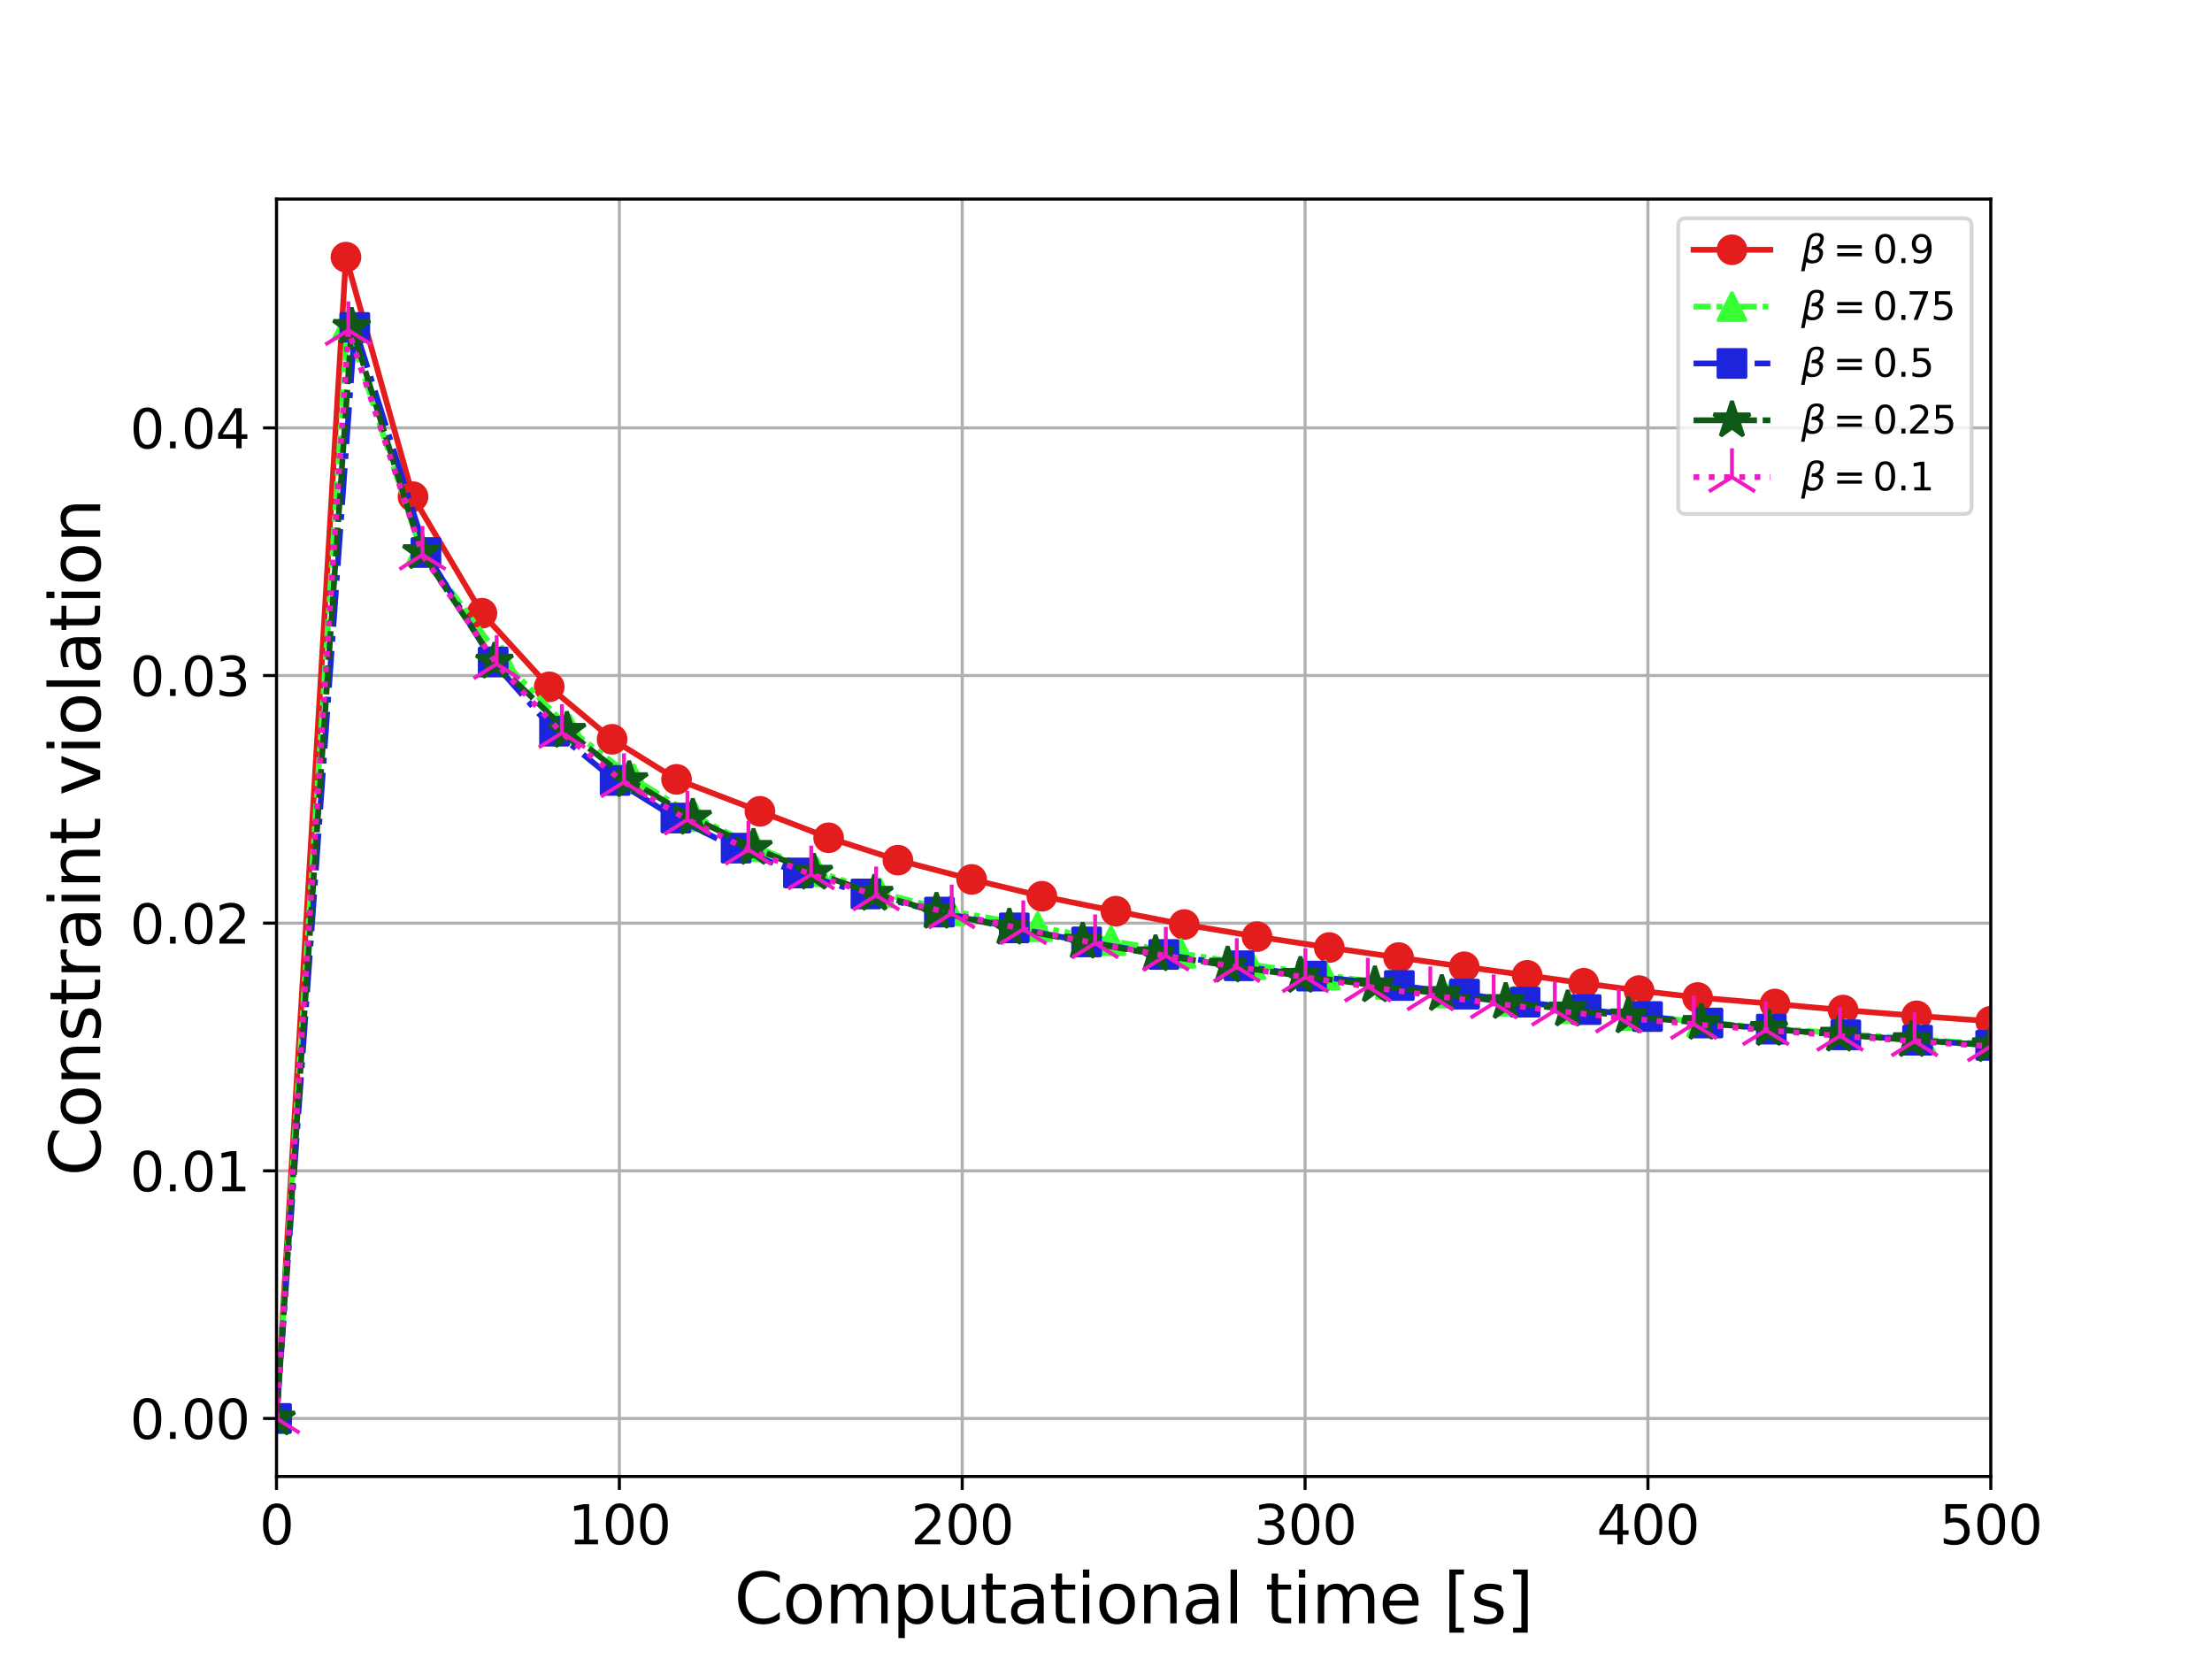 <?xml version="1.0" encoding="utf-8" standalone="no"?>
<!DOCTYPE svg PUBLIC "-//W3C//DTD SVG 1.1//EN"
  "http://www.w3.org/Graphics/SVG/1.1/DTD/svg11.dtd">
<svg xmlns:xlink="http://www.w3.org/1999/xlink" width="576pt" height="432pt" viewBox="0 0 576 432" xmlns="http://www.w3.org/2000/svg" version="1.1">
 <defs>
  <style type="text/css">*{stroke-linejoin: round; stroke-linecap: butt}</style>
 </defs>
 <g id="figure_1">
  <g id="patch_1">
   <path d="M 0 432 
L 576 432 
L 576 0 
L 0 0 
z
" style="fill: #ffffff"/>
  </g>
  <g id="axes_1">
   <g id="patch_2">
    <path d="M 72 384.48 
L 518.4 384.48 
L 518.4 51.84 
L 72 51.84 
z
" style="fill: #ffffff"/>
   </g>
   <g id="matplotlib.axis_1">
    <g id="xtick_1">
     <g id="line2d_1">
      <path d="M 72 384.48 
L 72 51.84 
" clip-path="url(#p7ab764aad1)" style="fill: none; stroke: #b0b0b0; stroke-width: 0.8; stroke-linecap: square"/>
     </g>
     <g id="line2d_2">
      <defs>
       <path id="mdc625977b6" d="M 0 0 
L 0 3.5 
" style="stroke: #000000; stroke-width: 0.8"/>
      </defs>
      <g>
       <use xlink:href="#mdc625977b6" x="72" y="384.48" style="stroke: #000000; stroke-width: 0.8"/>
      </g>
     </g>
     <g id="text_1">
      <!-- 0 -->
      <g transform="translate(67.546 402.118) scale(0.14 -0.14)">
       <defs>
        <path id="DejaVuSans-30" d="M 2034 4250 
Q 1547 4250 1301 3770 
Q 1056 3291 1056 2328 
Q 1056 1369 1301 889 
Q 1547 409 2034 409 
Q 2525 409 2770 889 
Q 3016 1369 3016 2328 
Q 3016 3291 2770 3770 
Q 2525 4250 2034 4250 
z
M 2034 4750 
Q 2819 4750 3233 4129 
Q 3647 3509 3647 2328 
Q 3647 1150 3233 529 
Q 2819 -91 2034 -91 
Q 1250 -91 836 529 
Q 422 1150 422 2328 
Q 422 3509 836 4129 
Q 1250 4750 2034 4750 
z
" transform="scale(0.016)"/>
       </defs>
       <use xlink:href="#DejaVuSans-30"/>
      </g>
     </g>
    </g>
    <g id="xtick_2">
     <g id="line2d_3">
      <path d="M 161.28 384.48 
L 161.28 51.84 
" clip-path="url(#p7ab764aad1)" style="fill: none; stroke: #b0b0b0; stroke-width: 0.8; stroke-linecap: square"/>
     </g>
     <g id="line2d_4">
      <g>
       <use xlink:href="#mdc625977b6" x="161.28" y="384.48" style="stroke: #000000; stroke-width: 0.8"/>
      </g>
     </g>
     <g id="text_2">
      <!-- 100 -->
      <g transform="translate(147.919 402.118) scale(0.14 -0.14)">
       <defs>
        <path id="DejaVuSans-31" d="M 794 531 
L 1825 531 
L 1825 4091 
L 703 3866 
L 703 4441 
L 1819 4666 
L 2450 4666 
L 2450 531 
L 3481 531 
L 3481 0 
L 794 0 
L 794 531 
z
" transform="scale(0.016)"/>
       </defs>
       <use xlink:href="#DejaVuSans-31"/>
       <use xlink:href="#DejaVuSans-30" x="63.623"/>
       <use xlink:href="#DejaVuSans-30" x="127.246"/>
      </g>
     </g>
    </g>
    <g id="xtick_3">
     <g id="line2d_5">
      <path d="M 250.56 384.48 
L 250.56 51.84 
" clip-path="url(#p7ab764aad1)" style="fill: none; stroke: #b0b0b0; stroke-width: 0.8; stroke-linecap: square"/>
     </g>
     <g id="line2d_6">
      <g>
       <use xlink:href="#mdc625977b6" x="250.56" y="384.48" style="stroke: #000000; stroke-width: 0.8"/>
      </g>
     </g>
     <g id="text_3">
      <!-- 200 -->
      <g transform="translate(237.199 402.118) scale(0.14 -0.14)">
       <defs>
        <path id="DejaVuSans-32" d="M 1228 531 
L 3431 531 
L 3431 0 
L 469 0 
L 469 531 
Q 828 903 1448 1529 
Q 2069 2156 2228 2338 
Q 2531 2678 2651 2914 
Q 2772 3150 2772 3378 
Q 2772 3750 2511 3984 
Q 2250 4219 1831 4219 
Q 1534 4219 1204 4116 
Q 875 4013 500 3803 
L 500 4441 
Q 881 4594 1212 4672 
Q 1544 4750 1819 4750 
Q 2544 4750 2975 4387 
Q 3406 4025 3406 3419 
Q 3406 3131 3298 2873 
Q 3191 2616 2906 2266 
Q 2828 2175 2409 1742 
Q 1991 1309 1228 531 
z
" transform="scale(0.016)"/>
       </defs>
       <use xlink:href="#DejaVuSans-32"/>
       <use xlink:href="#DejaVuSans-30" x="63.623"/>
       <use xlink:href="#DejaVuSans-30" x="127.246"/>
      </g>
     </g>
    </g>
    <g id="xtick_4">
     <g id="line2d_7">
      <path d="M 339.84 384.48 
L 339.84 51.84 
" clip-path="url(#p7ab764aad1)" style="fill: none; stroke: #b0b0b0; stroke-width: 0.8; stroke-linecap: square"/>
     </g>
     <g id="line2d_8">
      <g>
       <use xlink:href="#mdc625977b6" x="339.84" y="384.48" style="stroke: #000000; stroke-width: 0.8"/>
      </g>
     </g>
     <g id="text_4">
      <!-- 300 -->
      <g transform="translate(326.479 402.118) scale(0.14 -0.14)">
       <defs>
        <path id="DejaVuSans-33" d="M 2597 2516 
Q 3050 2419 3304 2112 
Q 3559 1806 3559 1356 
Q 3559 666 3084 287 
Q 2609 -91 1734 -91 
Q 1441 -91 1130 -33 
Q 819 25 488 141 
L 488 750 
Q 750 597 1062 519 
Q 1375 441 1716 441 
Q 2309 441 2620 675 
Q 2931 909 2931 1356 
Q 2931 1769 2642 2001 
Q 2353 2234 1838 2234 
L 1294 2234 
L 1294 2753 
L 1863 2753 
Q 2328 2753 2575 2939 
Q 2822 3125 2822 3475 
Q 2822 3834 2567 4026 
Q 2313 4219 1838 4219 
Q 1578 4219 1281 4162 
Q 984 4106 628 3988 
L 628 4550 
Q 988 4650 1302 4700 
Q 1616 4750 1894 4750 
Q 2613 4750 3031 4423 
Q 3450 4097 3450 3541 
Q 3450 3153 3228 2886 
Q 3006 2619 2597 2516 
z
" transform="scale(0.016)"/>
       </defs>
       <use xlink:href="#DejaVuSans-33"/>
       <use xlink:href="#DejaVuSans-30" x="63.623"/>
       <use xlink:href="#DejaVuSans-30" x="127.246"/>
      </g>
     </g>
    </g>
    <g id="xtick_5">
     <g id="line2d_9">
      <path d="M 429.12 384.48 
L 429.12 51.84 
" clip-path="url(#p7ab764aad1)" style="fill: none; stroke: #b0b0b0; stroke-width: 0.8; stroke-linecap: square"/>
     </g>
     <g id="line2d_10">
      <g>
       <use xlink:href="#mdc625977b6" x="429.12" y="384.48" style="stroke: #000000; stroke-width: 0.8"/>
      </g>
     </g>
     <g id="text_5">
      <!-- 400 -->
      <g transform="translate(415.759 402.118) scale(0.14 -0.14)">
       <defs>
        <path id="DejaVuSans-34" d="M 2419 4116 
L 825 1625 
L 2419 1625 
L 2419 4116 
z
M 2253 4666 
L 3047 4666 
L 3047 1625 
L 3713 1625 
L 3713 1100 
L 3047 1100 
L 3047 0 
L 2419 0 
L 2419 1100 
L 313 1100 
L 313 1709 
L 2253 4666 
z
" transform="scale(0.016)"/>
       </defs>
       <use xlink:href="#DejaVuSans-34"/>
       <use xlink:href="#DejaVuSans-30" x="63.623"/>
       <use xlink:href="#DejaVuSans-30" x="127.246"/>
      </g>
     </g>
    </g>
    <g id="xtick_6">
     <g id="line2d_11">
      <path d="M 518.4 384.48 
L 518.4 51.84 
" clip-path="url(#p7ab764aad1)" style="fill: none; stroke: #b0b0b0; stroke-width: 0.8; stroke-linecap: square"/>
     </g>
     <g id="line2d_12">
      <g>
       <use xlink:href="#mdc625977b6" x="518.4" y="384.48" style="stroke: #000000; stroke-width: 0.8"/>
      </g>
     </g>
     <g id="text_6">
      <!-- 500 -->
      <g transform="translate(505.039 402.118) scale(0.14 -0.14)">
       <defs>
        <path id="DejaVuSans-35" d="M 691 4666 
L 3169 4666 
L 3169 4134 
L 1269 4134 
L 1269 2991 
Q 1406 3038 1543 3061 
Q 1681 3084 1819 3084 
Q 2600 3084 3056 2656 
Q 3513 2228 3513 1497 
Q 3513 744 3044 326 
Q 2575 -91 1722 -91 
Q 1428 -91 1123 -41 
Q 819 9 494 109 
L 494 744 
Q 775 591 1075 516 
Q 1375 441 1709 441 
Q 2250 441 2565 725 
Q 2881 1009 2881 1497 
Q 2881 1984 2565 2268 
Q 2250 2553 1709 2553 
Q 1456 2553 1204 2497 
Q 953 2441 691 2322 
L 691 4666 
z
" transform="scale(0.016)"/>
       </defs>
       <use xlink:href="#DejaVuSans-35"/>
       <use xlink:href="#DejaVuSans-30" x="63.623"/>
       <use xlink:href="#DejaVuSans-30" x="127.246"/>
      </g>
     </g>
    </g>
    <g id="text_7">
     <!-- Computational time [s] -->
     <g transform="translate(191.161 422.707) scale(0.18 -0.18)">
      <defs>
       <path id="DejaVuSans-43" d="M 4122 4306 
L 4122 3641 
Q 3803 3938 3442 4084 
Q 3081 4231 2675 4231 
Q 1875 4231 1450 3742 
Q 1025 3253 1025 2328 
Q 1025 1406 1450 917 
Q 1875 428 2675 428 
Q 3081 428 3442 575 
Q 3803 722 4122 1019 
L 4122 359 
Q 3791 134 3420 21 
Q 3050 -91 2638 -91 
Q 1578 -91 968 557 
Q 359 1206 359 2328 
Q 359 3453 968 4101 
Q 1578 4750 2638 4750 
Q 3056 4750 3426 4639 
Q 3797 4528 4122 4306 
z
" transform="scale(0.016)"/>
       <path id="DejaVuSans-6f" d="M 1959 3097 
Q 1497 3097 1228 2736 
Q 959 2375 959 1747 
Q 959 1119 1226 758 
Q 1494 397 1959 397 
Q 2419 397 2687 759 
Q 2956 1122 2956 1747 
Q 2956 2369 2687 2733 
Q 2419 3097 1959 3097 
z
M 1959 3584 
Q 2709 3584 3137 3096 
Q 3566 2609 3566 1747 
Q 3566 888 3137 398 
Q 2709 -91 1959 -91 
Q 1206 -91 779 398 
Q 353 888 353 1747 
Q 353 2609 779 3096 
Q 1206 3584 1959 3584 
z
" transform="scale(0.016)"/>
       <path id="DejaVuSans-6d" d="M 3328 2828 
Q 3544 3216 3844 3400 
Q 4144 3584 4550 3584 
Q 5097 3584 5394 3201 
Q 5691 2819 5691 2113 
L 5691 0 
L 5113 0 
L 5113 2094 
Q 5113 2597 4934 2840 
Q 4756 3084 4391 3084 
Q 3944 3084 3684 2787 
Q 3425 2491 3425 1978 
L 3425 0 
L 2847 0 
L 2847 2094 
Q 2847 2600 2669 2842 
Q 2491 3084 2119 3084 
Q 1678 3084 1418 2786 
Q 1159 2488 1159 1978 
L 1159 0 
L 581 0 
L 581 3500 
L 1159 3500 
L 1159 2956 
Q 1356 3278 1631 3431 
Q 1906 3584 2284 3584 
Q 2666 3584 2933 3390 
Q 3200 3197 3328 2828 
z
" transform="scale(0.016)"/>
       <path id="DejaVuSans-70" d="M 1159 525 
L 1159 -1331 
L 581 -1331 
L 581 3500 
L 1159 3500 
L 1159 2969 
Q 1341 3281 1617 3432 
Q 1894 3584 2278 3584 
Q 2916 3584 3314 3078 
Q 3713 2572 3713 1747 
Q 3713 922 3314 415 
Q 2916 -91 2278 -91 
Q 1894 -91 1617 61 
Q 1341 213 1159 525 
z
M 3116 1747 
Q 3116 2381 2855 2742 
Q 2594 3103 2138 3103 
Q 1681 3103 1420 2742 
Q 1159 2381 1159 1747 
Q 1159 1113 1420 752 
Q 1681 391 2138 391 
Q 2594 391 2855 752 
Q 3116 1113 3116 1747 
z
" transform="scale(0.016)"/>
       <path id="DejaVuSans-75" d="M 544 1381 
L 544 3500 
L 1119 3500 
L 1119 1403 
Q 1119 906 1312 657 
Q 1506 409 1894 409 
Q 2359 409 2629 706 
Q 2900 1003 2900 1516 
L 2900 3500 
L 3475 3500 
L 3475 0 
L 2900 0 
L 2900 538 
Q 2691 219 2414 64 
Q 2138 -91 1772 -91 
Q 1169 -91 856 284 
Q 544 659 544 1381 
z
M 1991 3584 
L 1991 3584 
z
" transform="scale(0.016)"/>
       <path id="DejaVuSans-74" d="M 1172 4494 
L 1172 3500 
L 2356 3500 
L 2356 3053 
L 1172 3053 
L 1172 1153 
Q 1172 725 1289 603 
Q 1406 481 1766 481 
L 2356 481 
L 2356 0 
L 1766 0 
Q 1100 0 847 248 
Q 594 497 594 1153 
L 594 3053 
L 172 3053 
L 172 3500 
L 594 3500 
L 594 4494 
L 1172 4494 
z
" transform="scale(0.016)"/>
       <path id="DejaVuSans-61" d="M 2194 1759 
Q 1497 1759 1228 1600 
Q 959 1441 959 1056 
Q 959 750 1161 570 
Q 1363 391 1709 391 
Q 2188 391 2477 730 
Q 2766 1069 2766 1631 
L 2766 1759 
L 2194 1759 
z
M 3341 1997 
L 3341 0 
L 2766 0 
L 2766 531 
Q 2569 213 2275 61 
Q 1981 -91 1556 -91 
Q 1019 -91 701 211 
Q 384 513 384 1019 
Q 384 1609 779 1909 
Q 1175 2209 1959 2209 
L 2766 2209 
L 2766 2266 
Q 2766 2663 2505 2880 
Q 2244 3097 1772 3097 
Q 1472 3097 1187 3025 
Q 903 2953 641 2809 
L 641 3341 
Q 956 3463 1253 3523 
Q 1550 3584 1831 3584 
Q 2591 3584 2966 3190 
Q 3341 2797 3341 1997 
z
" transform="scale(0.016)"/>
       <path id="DejaVuSans-69" d="M 603 3500 
L 1178 3500 
L 1178 0 
L 603 0 
L 603 3500 
z
M 603 4863 
L 1178 4863 
L 1178 4134 
L 603 4134 
L 603 4863 
z
" transform="scale(0.016)"/>
       <path id="DejaVuSans-6e" d="M 3513 2113 
L 3513 0 
L 2938 0 
L 2938 2094 
Q 2938 2591 2744 2837 
Q 2550 3084 2163 3084 
Q 1697 3084 1428 2787 
Q 1159 2491 1159 1978 
L 1159 0 
L 581 0 
L 581 3500 
L 1159 3500 
L 1159 2956 
Q 1366 3272 1645 3428 
Q 1925 3584 2291 3584 
Q 2894 3584 3203 3211 
Q 3513 2838 3513 2113 
z
" transform="scale(0.016)"/>
       <path id="DejaVuSans-6c" d="M 603 4863 
L 1178 4863 
L 1178 0 
L 603 0 
L 603 4863 
z
" transform="scale(0.016)"/>
       <path id="DejaVuSans-20" transform="scale(0.016)"/>
       <path id="DejaVuSans-65" d="M 3597 1894 
L 3597 1613 
L 953 1613 
Q 991 1019 1311 708 
Q 1631 397 2203 397 
Q 2534 397 2845 478 
Q 3156 559 3463 722 
L 3463 178 
Q 3153 47 2828 -22 
Q 2503 -91 2169 -91 
Q 1331 -91 842 396 
Q 353 884 353 1716 
Q 353 2575 817 3079 
Q 1281 3584 2069 3584 
Q 2775 3584 3186 3129 
Q 3597 2675 3597 1894 
z
M 3022 2063 
Q 3016 2534 2758 2815 
Q 2500 3097 2075 3097 
Q 1594 3097 1305 2825 
Q 1016 2553 972 2059 
L 3022 2063 
z
" transform="scale(0.016)"/>
       <path id="DejaVuSans-5b" d="M 550 4863 
L 1875 4863 
L 1875 4416 
L 1125 4416 
L 1125 -397 
L 1875 -397 
L 1875 -844 
L 550 -844 
L 550 4863 
z
" transform="scale(0.016)"/>
       <path id="DejaVuSans-73" d="M 2834 3397 
L 2834 2853 
Q 2591 2978 2328 3040 
Q 2066 3103 1784 3103 
Q 1356 3103 1142 2972 
Q 928 2841 928 2578 
Q 928 2378 1081 2264 
Q 1234 2150 1697 2047 
L 1894 2003 
Q 2506 1872 2764 1633 
Q 3022 1394 3022 966 
Q 3022 478 2636 193 
Q 2250 -91 1575 -91 
Q 1294 -91 989 -36 
Q 684 19 347 128 
L 347 722 
Q 666 556 975 473 
Q 1284 391 1588 391 
Q 1994 391 2212 530 
Q 2431 669 2431 922 
Q 2431 1156 2273 1281 
Q 2116 1406 1581 1522 
L 1381 1569 
Q 847 1681 609 1914 
Q 372 2147 372 2553 
Q 372 3047 722 3315 
Q 1072 3584 1716 3584 
Q 2034 3584 2315 3537 
Q 2597 3491 2834 3397 
z
" transform="scale(0.016)"/>
       <path id="DejaVuSans-5d" d="M 1947 4863 
L 1947 -844 
L 622 -844 
L 622 -397 
L 1369 -397 
L 1369 4416 
L 622 4416 
L 622 4863 
L 1947 4863 
z
" transform="scale(0.016)"/>
      </defs>
      <use xlink:href="#DejaVuSans-43"/>
      <use xlink:href="#DejaVuSans-6f" x="69.824"/>
      <use xlink:href="#DejaVuSans-6d" x="131.006"/>
      <use xlink:href="#DejaVuSans-70" x="228.418"/>
      <use xlink:href="#DejaVuSans-75" x="291.895"/>
      <use xlink:href="#DejaVuSans-74" x="355.273"/>
      <use xlink:href="#DejaVuSans-61" x="394.482"/>
      <use xlink:href="#DejaVuSans-74" x="455.762"/>
      <use xlink:href="#DejaVuSans-69" x="494.971"/>
      <use xlink:href="#DejaVuSans-6f" x="522.754"/>
      <use xlink:href="#DejaVuSans-6e" x="583.936"/>
      <use xlink:href="#DejaVuSans-61" x="647.314"/>
      <use xlink:href="#DejaVuSans-6c" x="708.594"/>
      <use xlink:href="#DejaVuSans-20" x="736.377"/>
      <use xlink:href="#DejaVuSans-74" x="768.164"/>
      <use xlink:href="#DejaVuSans-69" x="807.373"/>
      <use xlink:href="#DejaVuSans-6d" x="835.156"/>
      <use xlink:href="#DejaVuSans-65" x="932.568"/>
      <use xlink:href="#DejaVuSans-20" x="994.092"/>
      <use xlink:href="#DejaVuSans-5b" x="1025.879"/>
      <use xlink:href="#DejaVuSans-73" x="1064.893"/>
      <use xlink:href="#DejaVuSans-5d" x="1116.992"/>
     </g>
    </g>
   </g>
   <g id="matplotlib.axis_2">
    <g id="ytick_1">
     <g id="line2d_13">
      <path d="M 72 369.36 
L 518.4 369.36 
" clip-path="url(#p7ab764aad1)" style="fill: none; stroke: #b0b0b0; stroke-width: 0.8; stroke-linecap: square"/>
     </g>
     <g id="line2d_14">
      <defs>
       <path id="maa62b96f6c" d="M 0 0 
L -3.5 0 
" style="stroke: #000000; stroke-width: 0.8"/>
      </defs>
      <g>
       <use xlink:href="#maa62b96f6c" x="72" y="369.36" style="stroke: #000000; stroke-width: 0.8"/>
      </g>
     </g>
     <g id="text_8">
      <!-- 0.00 -->
      <g transform="translate(33.828 374.679) scale(0.14 -0.14)">
       <defs>
        <path id="DejaVuSans-2e" d="M 684 794 
L 1344 794 
L 1344 0 
L 684 0 
L 684 794 
z
" transform="scale(0.016)"/>
       </defs>
       <use xlink:href="#DejaVuSans-30"/>
       <use xlink:href="#DejaVuSans-2e" x="63.623"/>
       <use xlink:href="#DejaVuSans-30" x="95.41"/>
       <use xlink:href="#DejaVuSans-30" x="159.033"/>
      </g>
     </g>
    </g>
    <g id="ytick_2">
     <g id="line2d_15">
      <path d="M 72 304.875 
L 518.4 304.875 
" clip-path="url(#p7ab764aad1)" style="fill: none; stroke: #b0b0b0; stroke-width: 0.8; stroke-linecap: square"/>
     </g>
     <g id="line2d_16">
      <g>
       <use xlink:href="#maa62b96f6c" x="72" y="304.875" style="stroke: #000000; stroke-width: 0.8"/>
      </g>
     </g>
     <g id="text_9">
      <!-- 0.01 -->
      <g transform="translate(33.828 310.194) scale(0.14 -0.14)">
       <use xlink:href="#DejaVuSans-30"/>
       <use xlink:href="#DejaVuSans-2e" x="63.623"/>
       <use xlink:href="#DejaVuSans-30" x="95.41"/>
       <use xlink:href="#DejaVuSans-31" x="159.033"/>
      </g>
     </g>
    </g>
    <g id="ytick_3">
     <g id="line2d_17">
      <path d="M 72 240.39 
L 518.4 240.39 
" clip-path="url(#p7ab764aad1)" style="fill: none; stroke: #b0b0b0; stroke-width: 0.8; stroke-linecap: square"/>
     </g>
     <g id="line2d_18">
      <g>
       <use xlink:href="#maa62b96f6c" x="72" y="240.39" style="stroke: #000000; stroke-width: 0.8"/>
      </g>
     </g>
     <g id="text_10">
      <!-- 0.02 -->
      <g transform="translate(33.828 245.709) scale(0.14 -0.14)">
       <use xlink:href="#DejaVuSans-30"/>
       <use xlink:href="#DejaVuSans-2e" x="63.623"/>
       <use xlink:href="#DejaVuSans-30" x="95.41"/>
       <use xlink:href="#DejaVuSans-32" x="159.033"/>
      </g>
     </g>
    </g>
    <g id="ytick_4">
     <g id="line2d_19">
      <path d="M 72 175.905 
L 518.4 175.905 
" clip-path="url(#p7ab764aad1)" style="fill: none; stroke: #b0b0b0; stroke-width: 0.8; stroke-linecap: square"/>
     </g>
     <g id="line2d_20">
      <g>
       <use xlink:href="#maa62b96f6c" x="72" y="175.905" style="stroke: #000000; stroke-width: 0.8"/>
      </g>
     </g>
     <g id="text_11">
      <!-- 0.03 -->
      <g transform="translate(33.828 181.224) scale(0.14 -0.14)">
       <use xlink:href="#DejaVuSans-30"/>
       <use xlink:href="#DejaVuSans-2e" x="63.623"/>
       <use xlink:href="#DejaVuSans-30" x="95.41"/>
       <use xlink:href="#DejaVuSans-33" x="159.033"/>
      </g>
     </g>
    </g>
    <g id="ytick_5">
     <g id="line2d_21">
      <path d="M 72 111.421 
L 518.4 111.421 
" clip-path="url(#p7ab764aad1)" style="fill: none; stroke: #b0b0b0; stroke-width: 0.8; stroke-linecap: square"/>
     </g>
     <g id="line2d_22">
      <g>
       <use xlink:href="#maa62b96f6c" x="72" y="111.421" style="stroke: #000000; stroke-width: 0.8"/>
      </g>
     </g>
     <g id="text_12">
      <!-- 0.04 -->
      <g transform="translate(33.828 116.74) scale(0.14 -0.14)">
       <use xlink:href="#DejaVuSans-30"/>
       <use xlink:href="#DejaVuSans-2e" x="63.623"/>
       <use xlink:href="#DejaVuSans-30" x="95.41"/>
       <use xlink:href="#DejaVuSans-34" x="159.033"/>
      </g>
     </g>
    </g>
    <g id="text_13">
     <!-- Constraint violation -->
     <g transform="translate(26.085 306.269) rotate(-90) scale(0.18 -0.18)">
      <defs>
       <path id="DejaVuSans-72" d="M 2631 2963 
Q 2534 3019 2420 3045 
Q 2306 3072 2169 3072 
Q 1681 3072 1420 2755 
Q 1159 2438 1159 1844 
L 1159 0 
L 581 0 
L 581 3500 
L 1159 3500 
L 1159 2956 
Q 1341 3275 1631 3429 
Q 1922 3584 2338 3584 
Q 2397 3584 2469 3576 
Q 2541 3569 2628 3553 
L 2631 2963 
z
" transform="scale(0.016)"/>
       <path id="DejaVuSans-76" d="M 191 3500 
L 800 3500 
L 1894 563 
L 2988 3500 
L 3597 3500 
L 2284 0 
L 1503 0 
L 191 3500 
z
" transform="scale(0.016)"/>
      </defs>
      <use xlink:href="#DejaVuSans-43"/>
      <use xlink:href="#DejaVuSans-6f" x="69.824"/>
      <use xlink:href="#DejaVuSans-6e" x="131.006"/>
      <use xlink:href="#DejaVuSans-73" x="194.385"/>
      <use xlink:href="#DejaVuSans-74" x="246.484"/>
      <use xlink:href="#DejaVuSans-72" x="285.693"/>
      <use xlink:href="#DejaVuSans-61" x="326.807"/>
      <use xlink:href="#DejaVuSans-69" x="388.086"/>
      <use xlink:href="#DejaVuSans-6e" x="415.869"/>
      <use xlink:href="#DejaVuSans-74" x="479.248"/>
      <use xlink:href="#DejaVuSans-20" x="518.457"/>
      <use xlink:href="#DejaVuSans-76" x="550.244"/>
      <use xlink:href="#DejaVuSans-69" x="609.424"/>
      <use xlink:href="#DejaVuSans-6f" x="637.207"/>
      <use xlink:href="#DejaVuSans-6c" x="698.389"/>
      <use xlink:href="#DejaVuSans-61" x="726.172"/>
      <use xlink:href="#DejaVuSans-74" x="787.451"/>
      <use xlink:href="#DejaVuSans-69" x="826.66"/>
      <use xlink:href="#DejaVuSans-6f" x="854.443"/>
      <use xlink:href="#DejaVuSans-6e" x="915.625"/>
     </g>
    </g>
   </g>
   <g id="line2d_23">
    <path d="M 72.012 369.36 
L 90.087 66.96 
L 107.556 129.342 
L 125.494 159.684 
L 143.017 178.856 
L 159.389 192.511 
L 176.17 202.939 
L 197.883 211.274 
L 215.764 218.156 
L 233.813 223.978 
L 253.021 228.995 
L 271.312 233.384 
L 290.562 237.271 
L 308.367 240.749 
L 327.324 243.887 
L 346.145 246.74 
L 364.198 249.349 
L 381.276 251.75 
L 397.669 253.97 
L 412.393 256.031 
L 426.813 257.952 
L 442.054 259.749 
L 462.207 261.436 
L 479.94 263.023 
L 499.088 264.521 
L 518.375 265.938 
" clip-path="url(#p7ab764aad1)" style="fill: none; stroke: #e31d1d; stroke-width: 1.5; stroke-linecap: square"/>
    <defs>
     <path id="m89d27da406" d="M 0 3.5 
C 0.928 3.5 1.819 3.131 2.475 2.475 
C 3.131 1.819 3.5 0.928 3.5 0 
C 3.5 -0.928 3.131 -1.819 2.475 -2.475 
C 1.819 -3.131 0.928 -3.5 0 -3.5 
C -0.928 -3.5 -1.819 -3.131 -2.475 -2.475 
C -3.131 -1.819 -3.5 -0.928 -3.5 0 
C -3.5 0.928 -3.131 1.819 -2.475 2.475 
C -1.819 3.131 -0.928 3.5 0 3.5 
z
" style="stroke: #e31d1d"/>
    </defs>
    <g clip-path="url(#p7ab764aad1)">
     <use xlink:href="#m89d27da406" x="72.012" y="369.36" style="fill: #e31d1d; stroke: #e31d1d"/>
     <use xlink:href="#m89d27da406" x="90.087" y="66.96" style="fill: #e31d1d; stroke: #e31d1d"/>
     <use xlink:href="#m89d27da406" x="107.556" y="129.342" style="fill: #e31d1d; stroke: #e31d1d"/>
     <use xlink:href="#m89d27da406" x="125.494" y="159.684" style="fill: #e31d1d; stroke: #e31d1d"/>
     <use xlink:href="#m89d27da406" x="143.017" y="178.856" style="fill: #e31d1d; stroke: #e31d1d"/>
     <use xlink:href="#m89d27da406" x="159.389" y="192.511" style="fill: #e31d1d; stroke: #e31d1d"/>
     <use xlink:href="#m89d27da406" x="176.17" y="202.939" style="fill: #e31d1d; stroke: #e31d1d"/>
     <use xlink:href="#m89d27da406" x="197.883" y="211.274" style="fill: #e31d1d; stroke: #e31d1d"/>
     <use xlink:href="#m89d27da406" x="215.764" y="218.156" style="fill: #e31d1d; stroke: #e31d1d"/>
     <use xlink:href="#m89d27da406" x="233.813" y="223.978" style="fill: #e31d1d; stroke: #e31d1d"/>
     <use xlink:href="#m89d27da406" x="253.021" y="228.995" style="fill: #e31d1d; stroke: #e31d1d"/>
     <use xlink:href="#m89d27da406" x="271.312" y="233.384" style="fill: #e31d1d; stroke: #e31d1d"/>
     <use xlink:href="#m89d27da406" x="290.562" y="237.271" style="fill: #e31d1d; stroke: #e31d1d"/>
     <use xlink:href="#m89d27da406" x="308.367" y="240.749" style="fill: #e31d1d; stroke: #e31d1d"/>
     <use xlink:href="#m89d27da406" x="327.324" y="243.887" style="fill: #e31d1d; stroke: #e31d1d"/>
     <use xlink:href="#m89d27da406" x="346.145" y="246.74" style="fill: #e31d1d; stroke: #e31d1d"/>
     <use xlink:href="#m89d27da406" x="364.198" y="249.349" style="fill: #e31d1d; stroke: #e31d1d"/>
     <use xlink:href="#m89d27da406" x="381.276" y="251.75" style="fill: #e31d1d; stroke: #e31d1d"/>
     <use xlink:href="#m89d27da406" x="397.669" y="253.97" style="fill: #e31d1d; stroke: #e31d1d"/>
     <use xlink:href="#m89d27da406" x="412.393" y="256.031" style="fill: #e31d1d; stroke: #e31d1d"/>
     <use xlink:href="#m89d27da406" x="426.813" y="257.952" style="fill: #e31d1d; stroke: #e31d1d"/>
     <use xlink:href="#m89d27da406" x="442.054" y="259.749" style="fill: #e31d1d; stroke: #e31d1d"/>
     <use xlink:href="#m89d27da406" x="462.207" y="261.436" style="fill: #e31d1d; stroke: #e31d1d"/>
     <use xlink:href="#m89d27da406" x="479.94" y="263.023" style="fill: #e31d1d; stroke: #e31d1d"/>
     <use xlink:href="#m89d27da406" x="499.088" y="264.521" style="fill: #e31d1d; stroke: #e31d1d"/>
     <use xlink:href="#m89d27da406" x="518.375" y="265.938" style="fill: #e31d1d; stroke: #e31d1d"/>
    </g>
   </g>
   <g id="line2d_24">
    <path d="M 72.002 369.36 
L 90.466 84.596 
L 109.63 143.341 
L 130.759 171.914 
L 148.447 189.968 
L 165.106 202.827 
L 180.986 212.647 
L 196.691 220.496 
L 212.703 226.977 
L 229.144 232.458 
L 247.377 237.183 
L 270.206 241.316 
L 289.314 244.977 
L 307.539 248.251 
L 325.754 251.206 
L 345.072 253.893 
L 362.025 256.35 
L 378.05 258.611 
L 394.198 260.701 
L 410.292 262.642 
L 425.992 264.451 
L 443.093 266.143 
L 461.336 267.731 
L 480.62 269.226 
L 500.282 270.637 
L 518.402 271.971 
" clip-path="url(#p7ab764aad1)" style="fill: none; stroke-dasharray: 4.5,1.5,1.5,1.5,1.5,1.5; stroke-dashoffset: 0; stroke: #36ff33; stroke-width: 1.5"/>
    <defs>
     <path id="m45c5a0e7e4" d="M 0 -3.5 
L -3.5 3.5 
L 3.5 3.5 
z
" style="stroke: #36ff33; stroke-linejoin: miter"/>
    </defs>
    <g clip-path="url(#p7ab764aad1)">
     <use xlink:href="#m45c5a0e7e4" x="72.002" y="369.36" style="fill: #36ff33; stroke: #36ff33; stroke-linejoin: miter"/>
     <use xlink:href="#m45c5a0e7e4" x="90.466" y="84.596" style="fill: #36ff33; stroke: #36ff33; stroke-linejoin: miter"/>
     <use xlink:href="#m45c5a0e7e4" x="109.63" y="143.341" style="fill: #36ff33; stroke: #36ff33; stroke-linejoin: miter"/>
     <use xlink:href="#m45c5a0e7e4" x="130.759" y="171.914" style="fill: #36ff33; stroke: #36ff33; stroke-linejoin: miter"/>
     <use xlink:href="#m45c5a0e7e4" x="148.447" y="189.968" style="fill: #36ff33; stroke: #36ff33; stroke-linejoin: miter"/>
     <use xlink:href="#m45c5a0e7e4" x="165.106" y="202.827" style="fill: #36ff33; stroke: #36ff33; stroke-linejoin: miter"/>
     <use xlink:href="#m45c5a0e7e4" x="180.986" y="212.647" style="fill: #36ff33; stroke: #36ff33; stroke-linejoin: miter"/>
     <use xlink:href="#m45c5a0e7e4" x="196.691" y="220.496" style="fill: #36ff33; stroke: #36ff33; stroke-linejoin: miter"/>
     <use xlink:href="#m45c5a0e7e4" x="212.703" y="226.977" style="fill: #36ff33; stroke: #36ff33; stroke-linejoin: miter"/>
     <use xlink:href="#m45c5a0e7e4" x="229.144" y="232.458" style="fill: #36ff33; stroke: #36ff33; stroke-linejoin: miter"/>
     <use xlink:href="#m45c5a0e7e4" x="247.377" y="237.183" style="fill: #36ff33; stroke: #36ff33; stroke-linejoin: miter"/>
     <use xlink:href="#m45c5a0e7e4" x="270.206" y="241.316" style="fill: #36ff33; stroke: #36ff33; stroke-linejoin: miter"/>
     <use xlink:href="#m45c5a0e7e4" x="289.314" y="244.977" style="fill: #36ff33; stroke: #36ff33; stroke-linejoin: miter"/>
     <use xlink:href="#m45c5a0e7e4" x="307.539" y="248.251" style="fill: #36ff33; stroke: #36ff33; stroke-linejoin: miter"/>
     <use xlink:href="#m45c5a0e7e4" x="325.754" y="251.206" style="fill: #36ff33; stroke: #36ff33; stroke-linejoin: miter"/>
     <use xlink:href="#m45c5a0e7e4" x="345.072" y="253.893" style="fill: #36ff33; stroke: #36ff33; stroke-linejoin: miter"/>
     <use xlink:href="#m45c5a0e7e4" x="362.025" y="256.35" style="fill: #36ff33; stroke: #36ff33; stroke-linejoin: miter"/>
     <use xlink:href="#m45c5a0e7e4" x="378.05" y="258.611" style="fill: #36ff33; stroke: #36ff33; stroke-linejoin: miter"/>
     <use xlink:href="#m45c5a0e7e4" x="394.198" y="260.701" style="fill: #36ff33; stroke: #36ff33; stroke-linejoin: miter"/>
     <use xlink:href="#m45c5a0e7e4" x="410.292" y="262.642" style="fill: #36ff33; stroke: #36ff33; stroke-linejoin: miter"/>
     <use xlink:href="#m45c5a0e7e4" x="425.992" y="264.451" style="fill: #36ff33; stroke: #36ff33; stroke-linejoin: miter"/>
     <use xlink:href="#m45c5a0e7e4" x="443.093" y="266.143" style="fill: #36ff33; stroke: #36ff33; stroke-linejoin: miter"/>
     <use xlink:href="#m45c5a0e7e4" x="461.336" y="267.731" style="fill: #36ff33; stroke: #36ff33; stroke-linejoin: miter"/>
     <use xlink:href="#m45c5a0e7e4" x="480.62" y="269.226" style="fill: #36ff33; stroke: #36ff33; stroke-linejoin: miter"/>
     <use xlink:href="#m45c5a0e7e4" x="500.282" y="270.637" style="fill: #36ff33; stroke: #36ff33; stroke-linejoin: miter"/>
     <use xlink:href="#m45c5a0e7e4" x="518.402" y="271.971" style="fill: #36ff33; stroke: #36ff33; stroke-linejoin: miter"/>
    </g>
   </g>
   <g id="line2d_25">
    <path d="M 72.003 369.36 
L 92.386 85.268 
L 110.921 143.877 
L 128.424 172.383 
L 144.393 190.395 
L 160.179 203.224 
L 175.997 213.02 
L 191.685 220.85 
L 207.91 227.316 
L 225.488 232.784 
L 244.623 237.498 
L 264.119 241.621 
L 282.955 245.273 
L 303.057 248.54 
L 322.656 251.488 
L 341.526 254.168 
L 364.381 256.619 
L 381.36 258.875 
L 397.121 260.96 
L 413.036 262.896 
L 429.008 264.701 
L 444.751 266.389 
L 461.245 267.974 
L 480.64 269.465 
L 499.334 270.872 
L 518.363 272.203 
" clip-path="url(#p7ab764aad1)" style="fill: none; stroke-dasharray: 9.6,2.4,1.5,2.4; stroke-dashoffset: 0; stroke: #1c24dc; stroke-width: 1.5"/>
    <defs>
     <path id="m76c1fe7912" d="M -3.5 3.5 
L 3.5 3.5 
L 3.5 -3.5 
L -3.5 -3.5 
z
" style="stroke: #1c24dc; stroke-linejoin: miter"/>
    </defs>
    <g clip-path="url(#p7ab764aad1)">
     <use xlink:href="#m76c1fe7912" x="72.003" y="369.36" style="fill: #1c24dc; stroke: #1c24dc; stroke-linejoin: miter"/>
     <use xlink:href="#m76c1fe7912" x="92.386" y="85.268" style="fill: #1c24dc; stroke: #1c24dc; stroke-linejoin: miter"/>
     <use xlink:href="#m76c1fe7912" x="110.921" y="143.877" style="fill: #1c24dc; stroke: #1c24dc; stroke-linejoin: miter"/>
     <use xlink:href="#m76c1fe7912" x="128.424" y="172.383" style="fill: #1c24dc; stroke: #1c24dc; stroke-linejoin: miter"/>
     <use xlink:href="#m76c1fe7912" x="144.393" y="190.395" style="fill: #1c24dc; stroke: #1c24dc; stroke-linejoin: miter"/>
     <use xlink:href="#m76c1fe7912" x="160.179" y="203.224" style="fill: #1c24dc; stroke: #1c24dc; stroke-linejoin: miter"/>
     <use xlink:href="#m76c1fe7912" x="175.997" y="213.02" style="fill: #1c24dc; stroke: #1c24dc; stroke-linejoin: miter"/>
     <use xlink:href="#m76c1fe7912" x="191.685" y="220.85" style="fill: #1c24dc; stroke: #1c24dc; stroke-linejoin: miter"/>
     <use xlink:href="#m76c1fe7912" x="207.91" y="227.316" style="fill: #1c24dc; stroke: #1c24dc; stroke-linejoin: miter"/>
     <use xlink:href="#m76c1fe7912" x="225.488" y="232.784" style="fill: #1c24dc; stroke: #1c24dc; stroke-linejoin: miter"/>
     <use xlink:href="#m76c1fe7912" x="244.623" y="237.498" style="fill: #1c24dc; stroke: #1c24dc; stroke-linejoin: miter"/>
     <use xlink:href="#m76c1fe7912" x="264.119" y="241.621" style="fill: #1c24dc; stroke: #1c24dc; stroke-linejoin: miter"/>
     <use xlink:href="#m76c1fe7912" x="282.955" y="245.273" style="fill: #1c24dc; stroke: #1c24dc; stroke-linejoin: miter"/>
     <use xlink:href="#m76c1fe7912" x="303.057" y="248.54" style="fill: #1c24dc; stroke: #1c24dc; stroke-linejoin: miter"/>
     <use xlink:href="#m76c1fe7912" x="322.656" y="251.488" style="fill: #1c24dc; stroke: #1c24dc; stroke-linejoin: miter"/>
     <use xlink:href="#m76c1fe7912" x="341.526" y="254.168" style="fill: #1c24dc; stroke: #1c24dc; stroke-linejoin: miter"/>
     <use xlink:href="#m76c1fe7912" x="364.381" y="256.619" style="fill: #1c24dc; stroke: #1c24dc; stroke-linejoin: miter"/>
     <use xlink:href="#m76c1fe7912" x="381.36" y="258.875" style="fill: #1c24dc; stroke: #1c24dc; stroke-linejoin: miter"/>
     <use xlink:href="#m76c1fe7912" x="397.121" y="260.96" style="fill: #1c24dc; stroke: #1c24dc; stroke-linejoin: miter"/>
     <use xlink:href="#m76c1fe7912" x="413.036" y="262.896" style="fill: #1c24dc; stroke: #1c24dc; stroke-linejoin: miter"/>
     <use xlink:href="#m76c1fe7912" x="429.008" y="264.701" style="fill: #1c24dc; stroke: #1c24dc; stroke-linejoin: miter"/>
     <use xlink:href="#m76c1fe7912" x="444.751" y="266.389" style="fill: #1c24dc; stroke: #1c24dc; stroke-linejoin: miter"/>
     <use xlink:href="#m76c1fe7912" x="461.245" y="267.974" style="fill: #1c24dc; stroke: #1c24dc; stroke-linejoin: miter"/>
     <use xlink:href="#m76c1fe7912" x="480.64" y="269.465" style="fill: #1c24dc; stroke: #1c24dc; stroke-linejoin: miter"/>
     <use xlink:href="#m76c1fe7912" x="499.334" y="270.872" style="fill: #1c24dc; stroke: #1c24dc; stroke-linejoin: miter"/>
     <use xlink:href="#m76c1fe7912" x="518.363" y="272.203" style="fill: #1c24dc; stroke: #1c24dc; stroke-linejoin: miter"/>
    </g>
   </g>
   <g id="line2d_26">
    <path d="M 72.003 369.36 
L 91.567 85.107 
L 109.76 143.757 
L 128.764 172.281 
L 147.647 190.303 
L 163.841 203.139 
L 180.399 212.94 
L 196.198 220.775 
L 211.945 227.243 
L 227.687 232.715 
L 243.86 237.431 
L 262.82 241.557 
L 281.923 245.21 
L 300.9 248.479 
L 319.679 251.428 
L 338.617 254.11 
L 358.009 256.563 
L 375.44 258.819 
L 392.065 260.905 
L 408.231 262.843 
L 424.039 264.648 
L 443.038 266.338 
L 460.609 267.923 
L 478.847 269.415 
L 497.796 270.823 
L 518.4 272.154 
" clip-path="url(#p7ab764aad1)" style="fill: none; stroke-dasharray: 7.5,1.5; stroke-dashoffset: 0; stroke: #0d5915; stroke-width: 1.5"/>
    <defs>
     <path id="ma91207817e" d="M 0 -5 
L -1.123 -1.545 
L -4.755 -1.545 
L -1.816 0.59 
L -2.939 4.045 
L -0 1.91 
L 2.939 4.045 
L 1.816 0.59 
L 4.755 -1.545 
L 1.123 -1.545 
z
" style="stroke: #0d5915; stroke-linejoin: bevel"/>
    </defs>
    <g clip-path="url(#p7ab764aad1)">
     <use xlink:href="#ma91207817e" x="72.003" y="369.36" style="fill: #0d5915; stroke: #0d5915; stroke-linejoin: bevel"/>
     <use xlink:href="#ma91207817e" x="91.567" y="85.107" style="fill: #0d5915; stroke: #0d5915; stroke-linejoin: bevel"/>
     <use xlink:href="#ma91207817e" x="109.76" y="143.757" style="fill: #0d5915; stroke: #0d5915; stroke-linejoin: bevel"/>
     <use xlink:href="#ma91207817e" x="128.764" y="172.281" style="fill: #0d5915; stroke: #0d5915; stroke-linejoin: bevel"/>
     <use xlink:href="#ma91207817e" x="147.647" y="190.303" style="fill: #0d5915; stroke: #0d5915; stroke-linejoin: bevel"/>
     <use xlink:href="#ma91207817e" x="163.841" y="203.139" style="fill: #0d5915; stroke: #0d5915; stroke-linejoin: bevel"/>
     <use xlink:href="#ma91207817e" x="180.399" y="212.94" style="fill: #0d5915; stroke: #0d5915; stroke-linejoin: bevel"/>
     <use xlink:href="#ma91207817e" x="196.198" y="220.775" style="fill: #0d5915; stroke: #0d5915; stroke-linejoin: bevel"/>
     <use xlink:href="#ma91207817e" x="211.945" y="227.243" style="fill: #0d5915; stroke: #0d5915; stroke-linejoin: bevel"/>
     <use xlink:href="#ma91207817e" x="227.687" y="232.715" style="fill: #0d5915; stroke: #0d5915; stroke-linejoin: bevel"/>
     <use xlink:href="#ma91207817e" x="243.86" y="237.431" style="fill: #0d5915; stroke: #0d5915; stroke-linejoin: bevel"/>
     <use xlink:href="#ma91207817e" x="262.82" y="241.557" style="fill: #0d5915; stroke: #0d5915; stroke-linejoin: bevel"/>
     <use xlink:href="#ma91207817e" x="281.923" y="245.21" style="fill: #0d5915; stroke: #0d5915; stroke-linejoin: bevel"/>
     <use xlink:href="#ma91207817e" x="300.9" y="248.479" style="fill: #0d5915; stroke: #0d5915; stroke-linejoin: bevel"/>
     <use xlink:href="#ma91207817e" x="319.679" y="251.428" style="fill: #0d5915; stroke: #0d5915; stroke-linejoin: bevel"/>
     <use xlink:href="#ma91207817e" x="338.617" y="254.11" style="fill: #0d5915; stroke: #0d5915; stroke-linejoin: bevel"/>
     <use xlink:href="#ma91207817e" x="358.009" y="256.563" style="fill: #0d5915; stroke: #0d5915; stroke-linejoin: bevel"/>
     <use xlink:href="#ma91207817e" x="375.44" y="258.819" style="fill: #0d5915; stroke: #0d5915; stroke-linejoin: bevel"/>
     <use xlink:href="#ma91207817e" x="392.065" y="260.905" style="fill: #0d5915; stroke: #0d5915; stroke-linejoin: bevel"/>
     <use xlink:href="#ma91207817e" x="408.231" y="262.843" style="fill: #0d5915; stroke: #0d5915; stroke-linejoin: bevel"/>
     <use xlink:href="#ma91207817e" x="424.039" y="264.648" style="fill: #0d5915; stroke: #0d5915; stroke-linejoin: bevel"/>
     <use xlink:href="#ma91207817e" x="443.038" y="266.338" style="fill: #0d5915; stroke: #0d5915; stroke-linejoin: bevel"/>
     <use xlink:href="#ma91207817e" x="460.609" y="267.923" style="fill: #0d5915; stroke: #0d5915; stroke-linejoin: bevel"/>
     <use xlink:href="#ma91207817e" x="478.847" y="269.415" style="fill: #0d5915; stroke: #0d5915; stroke-linejoin: bevel"/>
     <use xlink:href="#ma91207817e" x="497.796" y="270.823" style="fill: #0d5915; stroke: #0d5915; stroke-linejoin: bevel"/>
     <use xlink:href="#ma91207817e" x="518.4" y="272.154" style="fill: #0d5915; stroke: #0d5915; stroke-linejoin: bevel"/>
    </g>
   </g>
   <g id="line2d_27">
    <path d="M 72.003 369.36 
L 90.714 85.978 
L 110.015 144.469 
L 129.326 172.908 
L 146.318 190.876 
L 162.49 203.672 
L 178.999 213.443 
L 194.88 221.253 
L 211.231 227.701 
L 228.151 233.156 
L 247.819 237.857 
L 266.468 241.969 
L 285.172 245.611 
L 303.576 248.869 
L 322.054 251.81 
L 339.934 254.482 
L 356.173 256.927 
L 372.449 259.177 
L 388.954 261.256 
L 404.877 263.187 
L 421.525 264.987 
L 441.05 266.671 
L 459.82 268.251 
L 479.138 269.738 
L 498.552 271.142 
L 518.381 272.469 
" clip-path="url(#p7ab764aad1)" style="fill: none; stroke-dasharray: 1.5,2.475; stroke-dashoffset: 0; stroke: #f119c3; stroke-width: 1.5"/>
    <defs>
     <path id="m2fbf9023e1" d="M 0 0 
L 0 -7.5 
M 0 0 
L -6 3.75 
M 0 0 
L 6 3.75 
" style="stroke: #f119c3"/>
    </defs>
    <g clip-path="url(#p7ab764aad1)">
     <use xlink:href="#m2fbf9023e1" x="72.003" y="369.36" style="fill: #f119c3; stroke: #f119c3"/>
     <use xlink:href="#m2fbf9023e1" x="90.714" y="85.978" style="fill: #f119c3; stroke: #f119c3"/>
     <use xlink:href="#m2fbf9023e1" x="110.015" y="144.469" style="fill: #f119c3; stroke: #f119c3"/>
     <use xlink:href="#m2fbf9023e1" x="129.326" y="172.908" style="fill: #f119c3; stroke: #f119c3"/>
     <use xlink:href="#m2fbf9023e1" x="146.318" y="190.876" style="fill: #f119c3; stroke: #f119c3"/>
     <use xlink:href="#m2fbf9023e1" x="162.49" y="203.672" style="fill: #f119c3; stroke: #f119c3"/>
     <use xlink:href="#m2fbf9023e1" x="178.999" y="213.443" style="fill: #f119c3; stroke: #f119c3"/>
     <use xlink:href="#m2fbf9023e1" x="194.88" y="221.253" style="fill: #f119c3; stroke: #f119c3"/>
     <use xlink:href="#m2fbf9023e1" x="211.231" y="227.701" style="fill: #f119c3; stroke: #f119c3"/>
     <use xlink:href="#m2fbf9023e1" x="228.151" y="233.156" style="fill: #f119c3; stroke: #f119c3"/>
     <use xlink:href="#m2fbf9023e1" x="247.819" y="237.857" style="fill: #f119c3; stroke: #f119c3"/>
     <use xlink:href="#m2fbf9023e1" x="266.468" y="241.969" style="fill: #f119c3; stroke: #f119c3"/>
     <use xlink:href="#m2fbf9023e1" x="285.172" y="245.611" style="fill: #f119c3; stroke: #f119c3"/>
     <use xlink:href="#m2fbf9023e1" x="303.576" y="248.869" style="fill: #f119c3; stroke: #f119c3"/>
     <use xlink:href="#m2fbf9023e1" x="322.054" y="251.81" style="fill: #f119c3; stroke: #f119c3"/>
     <use xlink:href="#m2fbf9023e1" x="339.934" y="254.482" style="fill: #f119c3; stroke: #f119c3"/>
     <use xlink:href="#m2fbf9023e1" x="356.173" y="256.927" style="fill: #f119c3; stroke: #f119c3"/>
     <use xlink:href="#m2fbf9023e1" x="372.449" y="259.177" style="fill: #f119c3; stroke: #f119c3"/>
     <use xlink:href="#m2fbf9023e1" x="388.954" y="261.256" style="fill: #f119c3; stroke: #f119c3"/>
     <use xlink:href="#m2fbf9023e1" x="404.877" y="263.187" style="fill: #f119c3; stroke: #f119c3"/>
     <use xlink:href="#m2fbf9023e1" x="421.525" y="264.987" style="fill: #f119c3; stroke: #f119c3"/>
     <use xlink:href="#m2fbf9023e1" x="441.05" y="266.671" style="fill: #f119c3; stroke: #f119c3"/>
     <use xlink:href="#m2fbf9023e1" x="459.82" y="268.251" style="fill: #f119c3; stroke: #f119c3"/>
     <use xlink:href="#m2fbf9023e1" x="479.138" y="269.738" style="fill: #f119c3; stroke: #f119c3"/>
     <use xlink:href="#m2fbf9023e1" x="498.552" y="271.142" style="fill: #f119c3; stroke: #f119c3"/>
     <use xlink:href="#m2fbf9023e1" x="518.381" y="272.469" style="fill: #f119c3; stroke: #f119c3"/>
    </g>
   </g>
   <g id="patch_3">
    <path d="M 72 384.48 
L 72 51.84 
" style="fill: none; stroke: #000000; stroke-width: 0.8; stroke-linejoin: miter; stroke-linecap: square"/>
   </g>
   <g id="patch_4">
    <path d="M 518.4 384.48 
L 518.4 51.84 
" style="fill: none; stroke: #000000; stroke-width: 0.8; stroke-linejoin: miter; stroke-linecap: square"/>
   </g>
   <g id="patch_5">
    <path d="M 72 384.48 
L 518.4 384.48 
" style="fill: none; stroke: #000000; stroke-width: 0.8; stroke-linejoin: miter; stroke-linecap: square"/>
   </g>
   <g id="patch_6">
    <path d="M 72 51.84 
L 518.4 51.84 
" style="fill: none; stroke: #000000; stroke-width: 0.8; stroke-linejoin: miter; stroke-linecap: square"/>
   </g>
   <g id="legend_1">
    <g id="patch_7">
     <path d="M 439 133.84 
L 511.4 133.84 
Q 513.4 133.84 513.4 131.84 
L 513.4 58.84 
Q 513.4 56.84 511.4 56.84 
L 439 56.84 
Q 437 56.84 437 58.84 
L 437 131.84 
Q 437 133.84 439 133.84 
z
" style="fill: #ffffff; opacity: 0.8; stroke: #cccccc; stroke-linejoin: miter"/>
    </g>
    <g id="line2d_28">
     <path d="M 441 65.04 
L 451 65.04 
L 461 65.04 
" style="fill: none; stroke: #e31d1d; stroke-width: 1.5; stroke-linecap: square"/>
     <g>
      <use xlink:href="#m89d27da406" x="451" y="65.04" style="fill: #e31d1d; stroke: #e31d1d"/>
     </g>
    </g>
    <g id="text_14">
     <!-- $\beta=0.9$ -->
     <g transform="translate(469 68.54) scale(0.1 -0.1)">
      <defs>
       <path id="DejaVuSans-Oblique-3b2" d="M 872 216 
L 572 -1331 
L -6 -1331 
L 928 3478 
Q 1206 4903 2538 4903 
Q 3888 4903 3659 3700 
Q 3503 2844 2894 2531 
Q 3713 2250 3553 1416 
Q 3272 -69 1759 -66 
Q 1097 -63 872 216 
z
M 1019 966 
Q 1259 422 1875 425 
Q 2775 425 2966 1406 
Q 3138 2288 1675 2219 
L 1778 2750 
Q 2909 2731 3106 3750 
Q 3241 4438 2509 4434 
Q 1691 4434 1503 3459 
L 1019 966 
z
" transform="scale(0.016)"/>
       <path id="DejaVuSans-3d" d="M 678 2906 
L 4684 2906 
L 4684 2381 
L 678 2381 
L 678 2906 
z
M 678 1631 
L 4684 1631 
L 4684 1100 
L 678 1100 
L 678 1631 
z
" transform="scale(0.016)"/>
       <path id="DejaVuSans-39" d="M 703 97 
L 703 672 
Q 941 559 1184 500 
Q 1428 441 1663 441 
Q 2288 441 2617 861 
Q 2947 1281 2994 2138 
Q 2813 1869 2534 1725 
Q 2256 1581 1919 1581 
Q 1219 1581 811 2004 
Q 403 2428 403 3163 
Q 403 3881 828 4315 
Q 1253 4750 1959 4750 
Q 2769 4750 3195 4129 
Q 3622 3509 3622 2328 
Q 3622 1225 3098 567 
Q 2575 -91 1691 -91 
Q 1453 -91 1209 -44 
Q 966 3 703 97 
z
M 1959 2075 
Q 2384 2075 2632 2365 
Q 2881 2656 2881 3163 
Q 2881 3666 2632 3958 
Q 2384 4250 1959 4250 
Q 1534 4250 1286 3958 
Q 1038 3666 1038 3163 
Q 1038 2656 1286 2365 
Q 1534 2075 1959 2075 
z
" transform="scale(0.016)"/>
      </defs>
      <use xlink:href="#DejaVuSans-Oblique-3b2" transform="translate(0 0.391)"/>
      <use xlink:href="#DejaVuSans-3d" transform="translate(83.301 0.391)"/>
      <use xlink:href="#DejaVuSans-30" transform="translate(186.572 0.391)"/>
      <use xlink:href="#DejaVuSans-2e" transform="translate(250.195 0.391)"/>
      <use xlink:href="#DejaVuSans-39" transform="translate(281.982 0.391)"/>
     </g>
    </g>
    <g id="line2d_29">
     <path d="M 441 79.84 
L 451 79.84 
L 461 79.84 
" style="fill: none; stroke-dasharray: 4.5,1.5,1.5,1.5,1.5,1.5; stroke-dashoffset: 0; stroke: #36ff33; stroke-width: 1.5"/>
     <g>
      <use xlink:href="#m45c5a0e7e4" x="451" y="79.84" style="fill: #36ff33; stroke: #36ff33; stroke-linejoin: miter"/>
     </g>
    </g>
    <g id="text_15">
     <!-- $\beta=0.75$ -->
     <g transform="translate(469 83.34) scale(0.1 -0.1)">
      <defs>
       <path id="DejaVuSans-37" d="M 525 4666 
L 3525 4666 
L 3525 4397 
L 1831 0 
L 1172 0 
L 2766 4134 
L 525 4134 
L 525 4666 
z
" transform="scale(0.016)"/>
      </defs>
      <use xlink:href="#DejaVuSans-Oblique-3b2" transform="translate(0 0.391)"/>
      <use xlink:href="#DejaVuSans-3d" transform="translate(83.301 0.391)"/>
      <use xlink:href="#DejaVuSans-30" transform="translate(186.572 0.391)"/>
      <use xlink:href="#DejaVuSans-2e" transform="translate(250.195 0.391)"/>
      <use xlink:href="#DejaVuSans-37" transform="translate(274.232 0.391)"/>
      <use xlink:href="#DejaVuSans-35" transform="translate(337.855 0.391)"/>
     </g>
    </g>
    <g id="line2d_30">
     <path d="M 441 94.64 
L 451 94.64 
L 461 94.64 
" style="fill: none; stroke-dasharray: 9.6,2.4,1.5,2.4; stroke-dashoffset: 0; stroke: #1c24dc; stroke-width: 1.5"/>
     <g>
      <use xlink:href="#m76c1fe7912" x="451" y="94.64" style="fill: #1c24dc; stroke: #1c24dc; stroke-linejoin: miter"/>
     </g>
    </g>
    <g id="text_16">
     <!-- $\beta=0.5$ -->
     <g transform="translate(469 98.14) scale(0.1 -0.1)">
      <use xlink:href="#DejaVuSans-Oblique-3b2" transform="translate(0 0.391)"/>
      <use xlink:href="#DejaVuSans-3d" transform="translate(83.301 0.391)"/>
      <use xlink:href="#DejaVuSans-30" transform="translate(186.572 0.391)"/>
      <use xlink:href="#DejaVuSans-2e" transform="translate(250.195 0.391)"/>
      <use xlink:href="#DejaVuSans-35" transform="translate(281.982 0.391)"/>
     </g>
    </g>
    <g id="line2d_31">
     <path d="M 441 109.44 
L 451 109.44 
L 461 109.44 
" style="fill: none; stroke-dasharray: 7.5,1.5; stroke-dashoffset: 0; stroke: #0d5915; stroke-width: 1.5"/>
     <g>
      <use xlink:href="#ma91207817e" x="451" y="109.44" style="fill: #0d5915; stroke: #0d5915; stroke-linejoin: bevel"/>
     </g>
    </g>
    <g id="text_17">
     <!-- $\beta=0.25$ -->
     <g transform="translate(469 112.94) scale(0.1 -0.1)">
      <use xlink:href="#DejaVuSans-Oblique-3b2" transform="translate(0 0.391)"/>
      <use xlink:href="#DejaVuSans-3d" transform="translate(83.301 0.391)"/>
      <use xlink:href="#DejaVuSans-30" transform="translate(186.572 0.391)"/>
      <use xlink:href="#DejaVuSans-2e" transform="translate(250.195 0.391)"/>
      <use xlink:href="#DejaVuSans-32" transform="translate(276.482 0.391)"/>
      <use xlink:href="#DejaVuSans-35" transform="translate(340.105 0.391)"/>
     </g>
    </g>
    <g id="line2d_32">
     <path d="M 441 124.24 
L 451 124.24 
L 461 124.24 
" style="fill: none; stroke-dasharray: 1.5,2.475; stroke-dashoffset: 0; stroke: #f119c3; stroke-width: 1.5"/>
     <g>
      <use xlink:href="#m2fbf9023e1" x="451" y="124.24" style="fill: #f119c3; stroke: #f119c3"/>
     </g>
    </g>
    <g id="text_18">
     <!-- $\beta=0.1$ -->
     <g transform="translate(469 127.74) scale(0.1 -0.1)">
      <use xlink:href="#DejaVuSans-Oblique-3b2" transform="translate(0 0.391)"/>
      <use xlink:href="#DejaVuSans-3d" transform="translate(83.301 0.391)"/>
      <use xlink:href="#DejaVuSans-30" transform="translate(186.572 0.391)"/>
      <use xlink:href="#DejaVuSans-2e" transform="translate(250.195 0.391)"/>
      <use xlink:href="#DejaVuSans-31" transform="translate(281.982 0.391)"/>
     </g>
    </g>
   </g>
  </g>
 </g>
 <defs>
  <clipPath id="p7ab764aad1">
   <rect x="72" y="51.84" width="446.4" height="332.64"/>
  </clipPath>
 </defs>
</svg>
